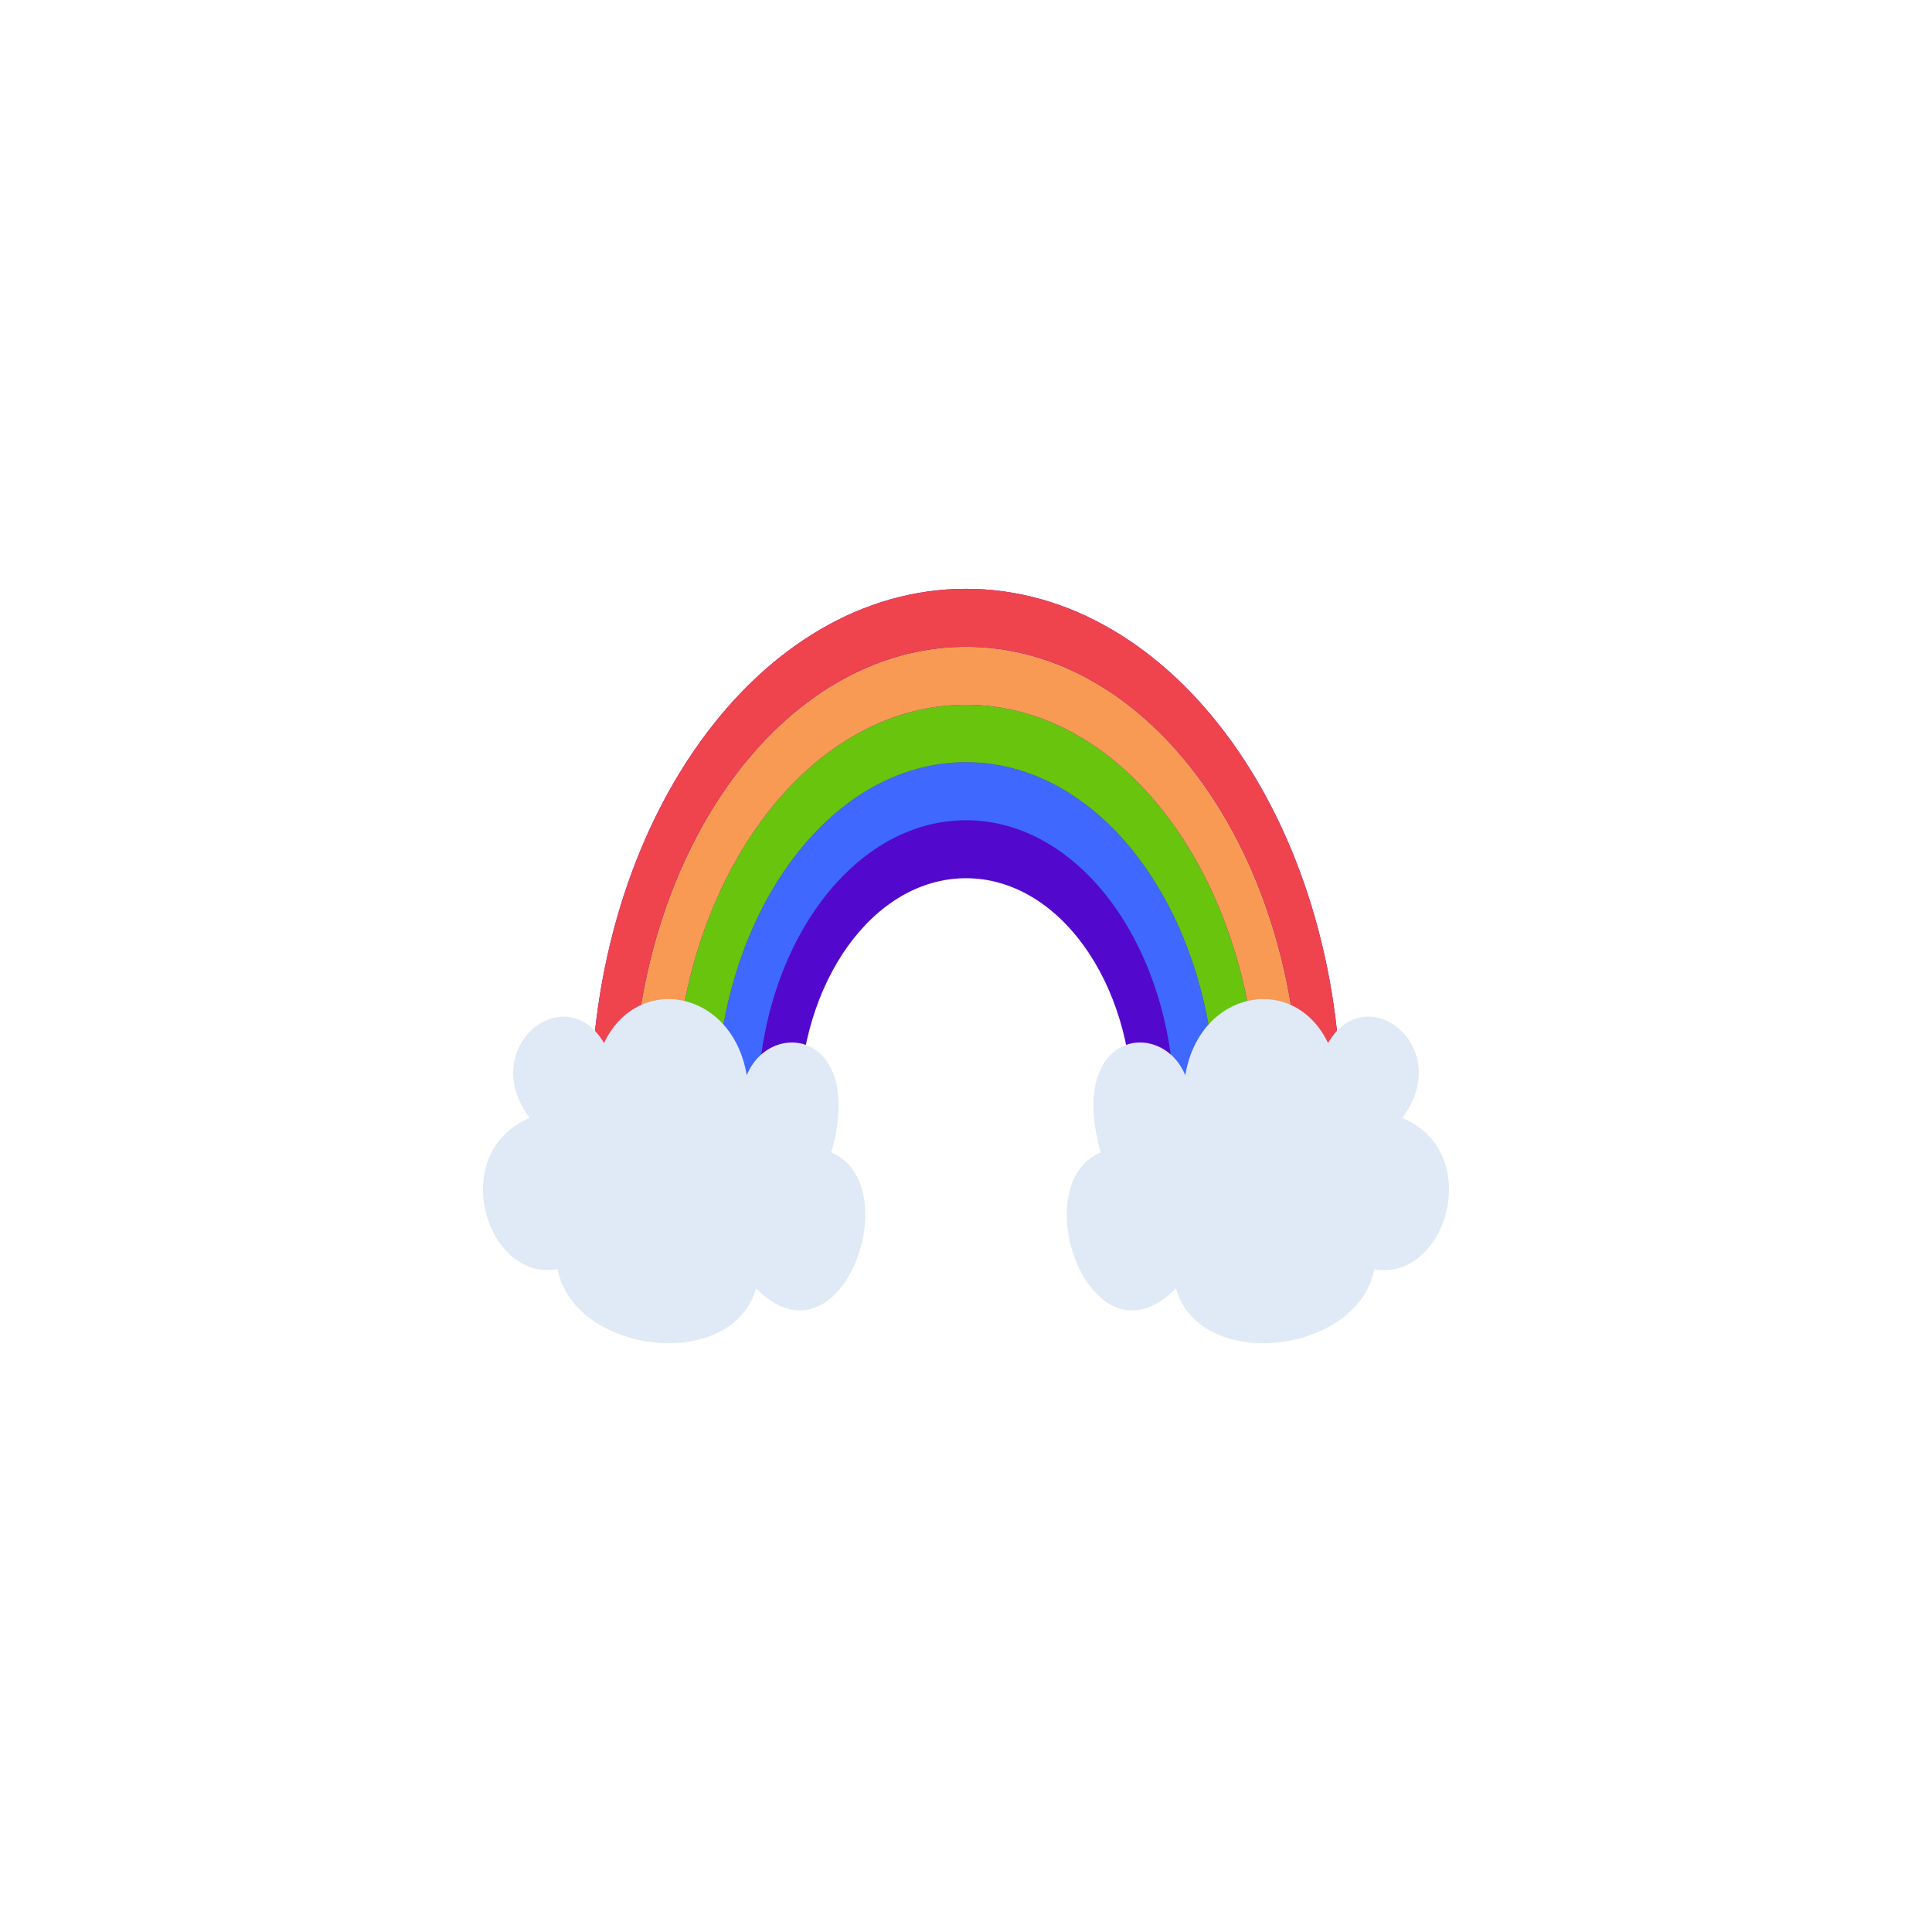 <?xml version="1.0" encoding="UTF-8"?>
<svg xmlns="http://www.w3.org/2000/svg" xmlns:xlink="http://www.w3.org/1999/xlink" width="200px" height="200px" viewBox="0 0 200 200" version="1.1">
<g id="surface1">
<path style=" stroke:none;fill-rule:nonzero;fill:rgb(32.549%,3.529%,80.392%);fill-opacity:1;" d="M 100 60.953 C 78.531 60.953 61.156 85.066 61.156 114.867 L 82.742 114.867 C 82.742 101.598 90.461 90.914 100 90.914 C 109.539 90.914 117.258 101.598 117.258 114.867 L 138.844 114.867 C 138.844 85.066 121.469 60.953 100 60.953 Z M 100 60.953 "/>
<path style=" stroke:none;fill-rule:nonzero;fill:rgb(24.314%,40.784%,100%);fill-opacity:1;" d="M 125.887 114.867 L 121.586 114.867 C 121.586 98.336 111.93 84.91 100 84.91 C 88.07 84.91 78.414 98.336 78.414 114.867 L 74.113 114.867 C 74.113 95.02 85.68 78.906 100 78.906 C 114.32 78.91 125.887 95.02 125.887 114.867 Z M 125.887 114.867 "/>
<path style=" stroke:none;fill-rule:nonzero;fill:rgb(40.784%,76.863%,4.706%);fill-opacity:1;" d="M 130.215 114.867 L 125.887 114.867 C 125.887 95.02 114.32 78.906 100 78.906 C 85.68 78.906 74.113 95.02 74.113 114.867 L 69.785 114.867 C 69.785 91.699 83.309 72.957 100 72.957 C 116.691 72.957 130.215 91.699 130.215 114.867 Z M 130.215 114.867 "/>
<path style=" stroke:none;fill-rule:nonzero;fill:rgb(97.255%,60.392%,32.941%);fill-opacity:1;" d="M 134.52 114.867 L 130.215 114.867 C 130.215 91.699 116.691 72.957 100 72.957 C 83.309 72.957 69.785 91.699 69.785 114.867 L 65.48 114.867 C 65.48 88.383 80.918 66.953 100 66.953 C 119.082 66.953 134.52 88.383 134.52 114.867 Z M 134.52 114.867 "/>
<path style=" stroke:none;fill-rule:nonzero;fill:rgb(93.725%,26.667%,30.588%);fill-opacity:1;" d="M 138.844 114.867 L 134.52 114.867 C 134.52 88.383 119.082 66.953 100 66.953 C 80.918 66.953 65.48 88.383 65.48 114.867 L 61.156 114.867 C 61.156 85.066 78.531 60.953 100 60.953 C 121.469 60.953 138.844 85.066 138.844 114.867 Z M 138.844 114.867 "/>
<path style=" stroke:none;fill-rule:nonzero;fill:rgb(87.843%,91.373%,96.471%);fill-opacity:1;" d="M 145.16 115.73 C 150.684 108.41 141.449 101.141 137.477 107.977 C 134.004 100.68 124.191 102.43 122.699 111.301 C 120.199 105.312 110.426 106.863 113.949 119.297 C 105.906 122.699 112.984 142.227 121.734 133.371 C 124.211 142.121 140.551 140.199 142.277 131.391 C 149.691 132.727 153.77 119.312 145.16 115.73 Z M 145.16 115.73 "/>
<path style=" stroke:none;fill-rule:nonzero;fill:rgb(87.843%,91.373%,96.471%);fill-opacity:1;" d="M 54.84 115.73 C 49.316 108.41 58.551 101.141 62.523 107.977 C 65.996 100.68 75.809 102.43 77.301 111.301 C 79.801 105.312 89.574 106.863 86.051 119.297 C 94.094 122.699 87.016 142.227 78.266 133.371 C 75.789 142.121 59.449 140.199 57.723 131.391 C 50.309 132.727 46.23 119.312 54.84 115.73 Z M 54.84 115.73 "/>
</g>
</svg>
